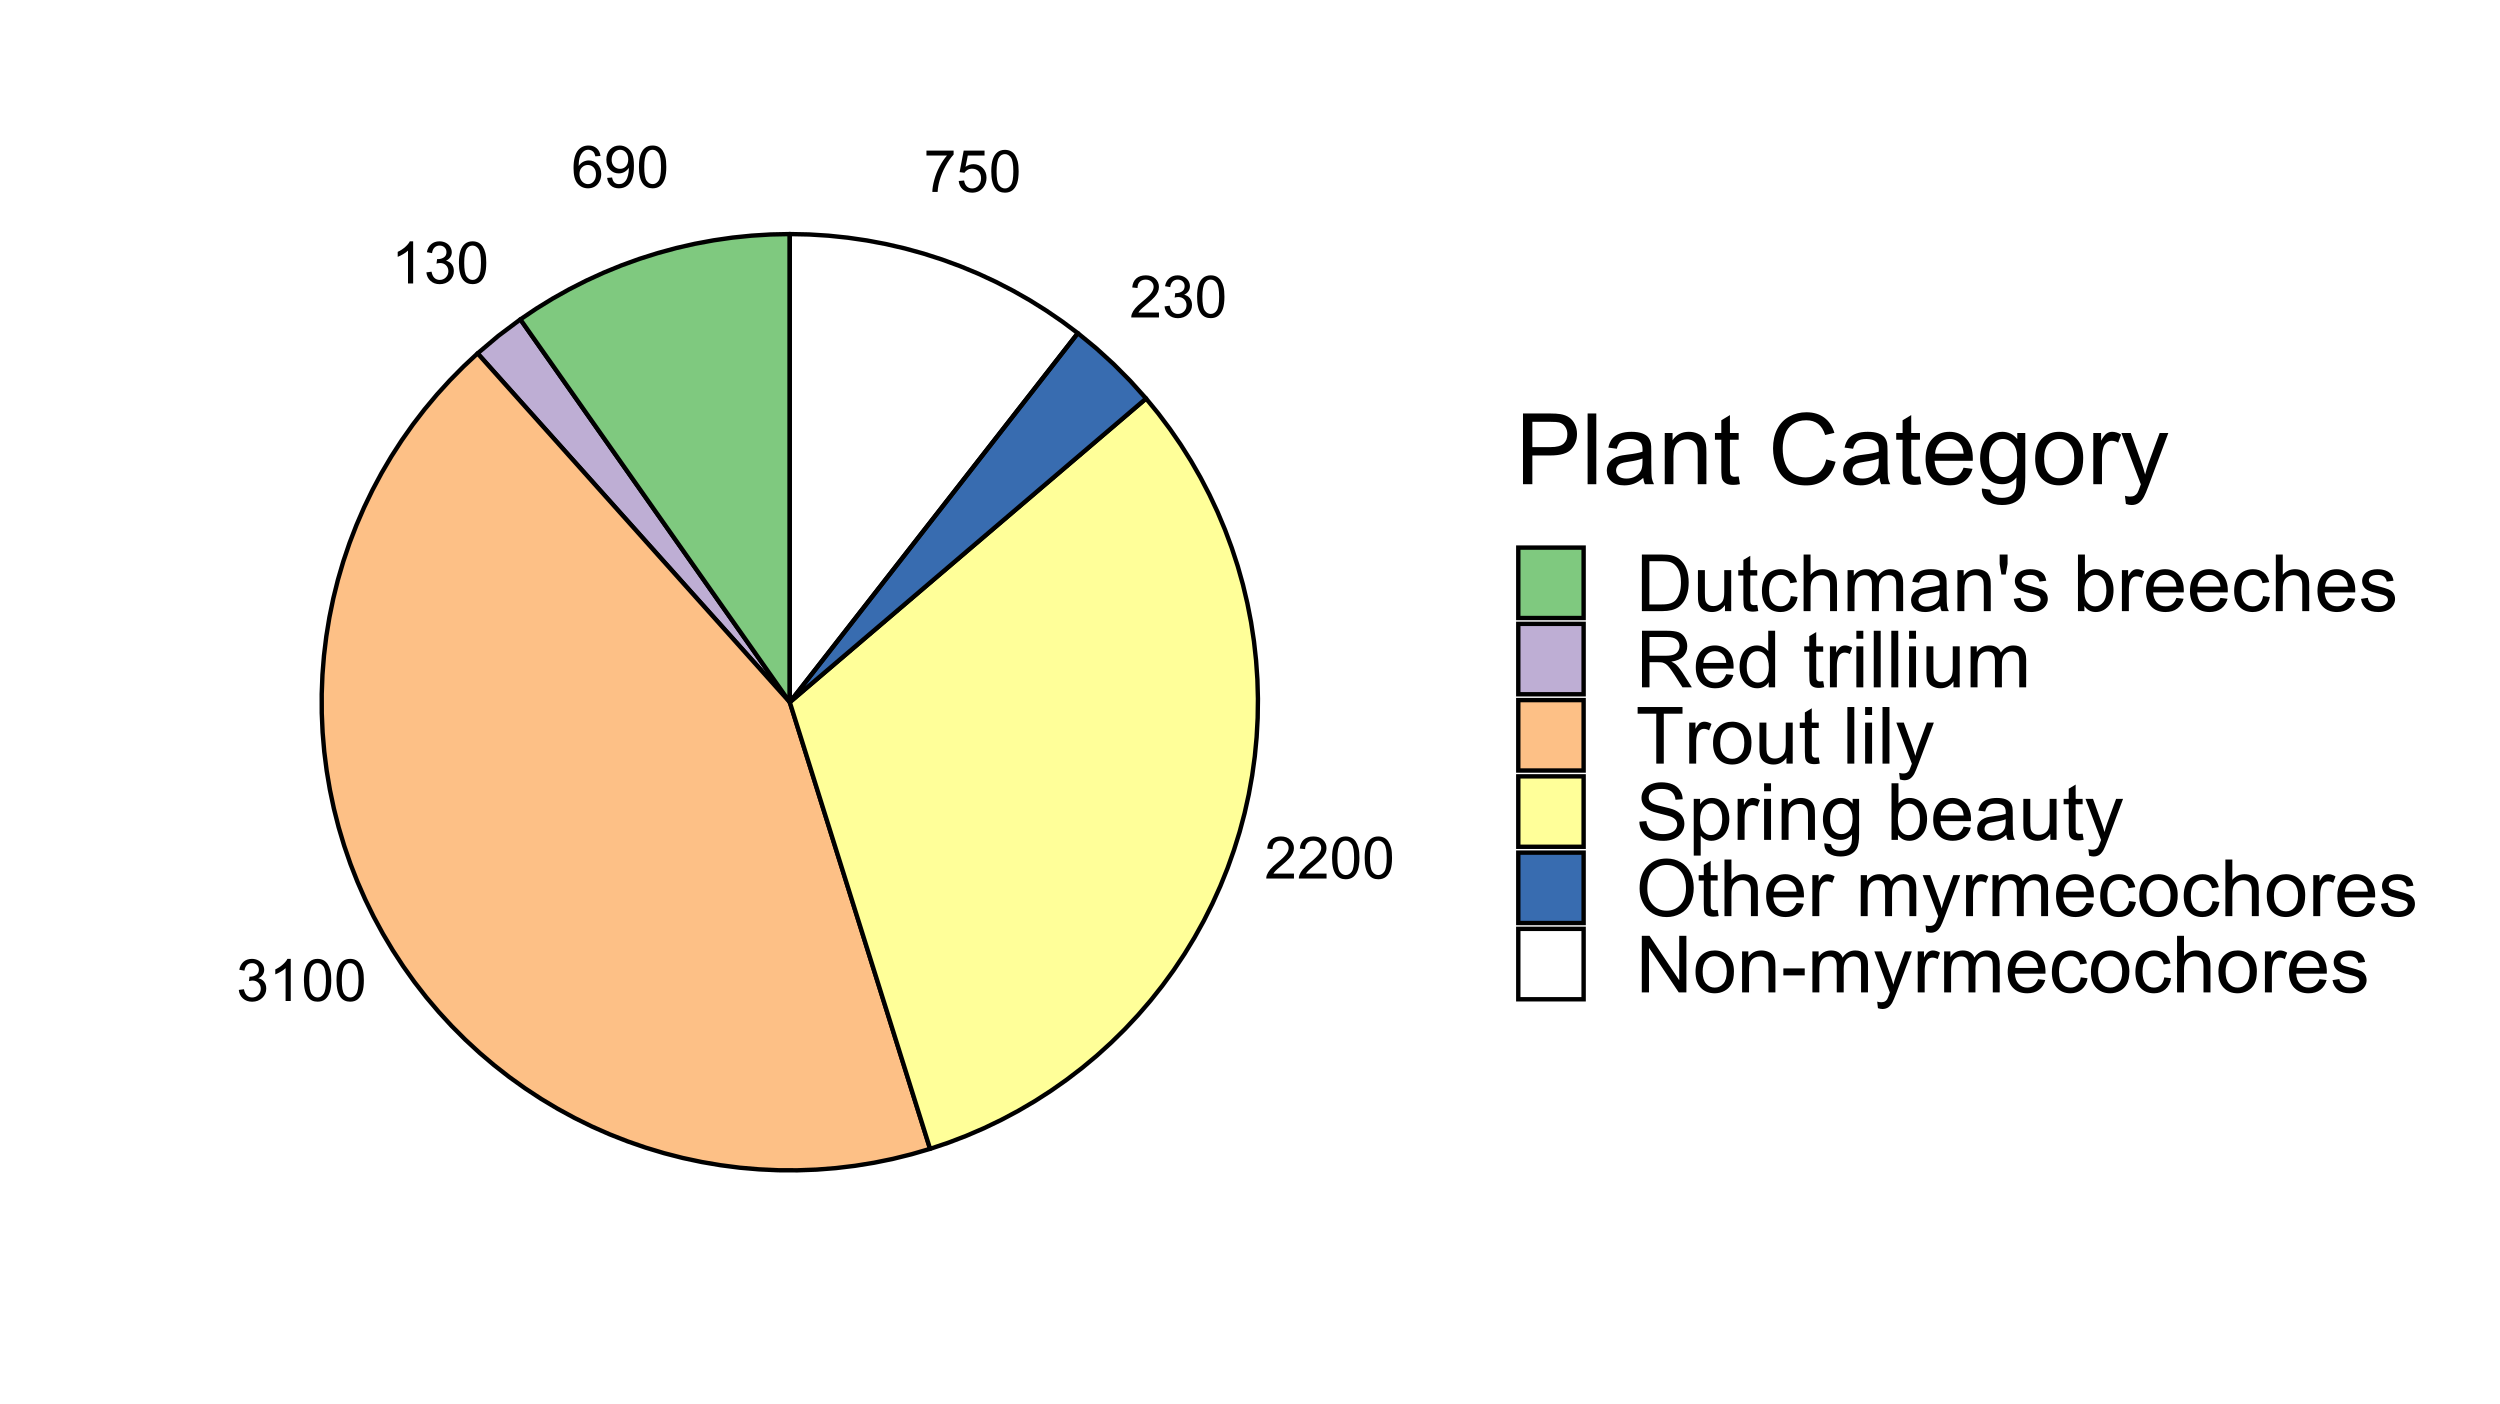 <?xml version="1.0" encoding="UTF-8"?>
<svg xmlns="http://www.w3.org/2000/svg" xmlns:xlink="http://www.w3.org/1999/xlink" width="607pt" height="341pt" viewBox="0 0 607 341" version="1.1">
<defs>
<g>
<symbol overflow="visible" id="glyph0-0">
<path style="stroke:none;" d="M 1.777 0 L 1.777 -8.891 L 8.891 -8.891 L 8.891 0 Z M 2 -0.223 L 8.668 -0.223 L 8.668 -8.668 L 2 -8.668 Z M 2 -0.223 "/>
</symbol>
<symbol overflow="visible" id="glyph0-1">
<path style="stroke:none;" d="M 5.301 0 L 4.051 0 L 4.051 -7.969 C 3.746 -7.68 3.352 -7.391 2.863 -7.105 C 2.375 -6.816 1.938 -6.602 1.551 -6.461 L 1.551 -7.668 C 2.246 -7.992 2.855 -8.391 3.383 -8.863 C 3.902 -9.328 4.273 -9.781 4.496 -10.227 L 5.301 -10.227 Z M 5.301 0 "/>
</symbol>
<symbol overflow="visible" id="glyph0-2">
<path style="stroke:none;" d="M 0.598 -2.688 L 1.848 -2.855 C 1.988 -2.145 2.234 -1.637 2.578 -1.324 C 2.922 -1.012 3.34 -0.855 3.84 -0.855 C 4.426 -0.855 4.922 -1.059 5.328 -1.465 C 5.73 -1.871 5.934 -2.375 5.938 -2.98 C 5.934 -3.551 5.746 -4.023 5.375 -4.398 C 4.996 -4.77 4.52 -4.957 3.945 -4.961 C 3.703 -4.957 3.41 -4.91 3.062 -4.82 L 3.203 -5.918 C 3.285 -5.91 3.352 -5.906 3.402 -5.906 C 3.934 -5.906 4.414 -6.043 4.84 -6.32 C 5.266 -6.598 5.477 -7.027 5.48 -7.605 C 5.477 -8.062 5.324 -8.441 5.016 -8.742 C 4.703 -9.043 4.301 -9.191 3.812 -9.195 C 3.324 -9.191 2.918 -9.039 2.598 -8.738 C 2.27 -8.43 2.062 -7.973 1.973 -7.363 L 0.723 -7.586 C 0.871 -8.422 1.219 -9.07 1.766 -9.535 C 2.305 -9.992 2.98 -10.223 3.785 -10.227 C 4.34 -10.223 4.852 -10.105 5.32 -9.867 C 5.789 -9.625 6.145 -9.297 6.395 -8.891 C 6.637 -8.477 6.762 -8.039 6.766 -7.578 C 6.762 -7.133 6.645 -6.734 6.41 -6.375 C 6.176 -6.016 5.824 -5.727 5.363 -5.516 C 5.961 -5.375 6.43 -5.09 6.766 -4.652 C 7.098 -4.215 7.266 -3.664 7.266 -3.008 C 7.266 -2.117 6.941 -1.363 6.293 -0.746 C 5.645 -0.129 4.824 0.176 3.836 0.18 C 2.938 0.176 2.195 -0.086 1.605 -0.617 C 1.016 -1.148 0.68 -1.84 0.598 -2.688 Z M 0.598 -2.688 "/>
</symbol>
<symbol overflow="visible" id="glyph0-3">
<path style="stroke:none;" d="M 0.59 -5.023 C 0.586 -6.223 0.711 -7.191 0.961 -7.93 C 1.207 -8.66 1.574 -9.227 2.066 -9.629 C 2.555 -10.023 3.168 -10.223 3.91 -10.227 C 4.453 -10.223 4.934 -10.113 5.348 -9.895 C 5.758 -9.672 6.098 -9.355 6.371 -8.941 C 6.637 -8.527 6.848 -8.02 7 -7.426 C 7.152 -6.828 7.23 -6.027 7.23 -5.023 C 7.23 -3.824 7.105 -2.859 6.863 -2.129 C 6.613 -1.391 6.246 -0.824 5.762 -0.426 C 5.27 -0.027 4.652 0.168 3.91 0.172 C 2.926 0.168 2.156 -0.18 1.598 -0.883 C 0.922 -1.727 0.586 -3.105 0.59 -5.023 Z M 1.875 -5.023 C 1.875 -3.348 2.07 -2.234 2.461 -1.684 C 2.852 -1.129 3.332 -0.855 3.91 -0.855 C 4.48 -0.855 4.965 -1.133 5.359 -1.688 C 5.746 -2.242 5.941 -3.352 5.945 -5.023 C 5.941 -6.695 5.746 -7.809 5.359 -8.363 C 4.965 -8.91 4.477 -9.188 3.898 -9.191 C 3.32 -9.188 2.863 -8.945 2.523 -8.461 C 2.09 -7.84 1.875 -6.691 1.875 -5.023 Z M 1.875 -5.023 "/>
</symbol>
<symbol overflow="visible" id="glyph0-4">
<path style="stroke:none;" d="M 7.078 -7.691 L 5.836 -7.594 C 5.723 -8.082 5.562 -8.438 5.363 -8.664 C 5.02 -9.016 4.605 -9.191 4.113 -9.195 C 3.715 -9.191 3.363 -9.082 3.062 -8.863 C 2.668 -8.574 2.359 -8.156 2.133 -7.605 C 1.906 -7.055 1.785 -6.27 1.777 -5.25 C 2.074 -5.707 2.445 -6.047 2.883 -6.27 C 3.316 -6.492 3.77 -6.602 4.25 -6.605 C 5.078 -6.602 5.789 -6.297 6.379 -5.684 C 6.961 -5.07 7.254 -4.277 7.258 -3.305 C 7.254 -2.664 7.117 -2.07 6.844 -1.523 C 6.57 -0.977 6.191 -0.555 5.711 -0.266 C 5.227 0.027 4.68 0.168 4.07 0.172 C 3.027 0.168 2.176 -0.211 1.52 -0.977 C 0.859 -1.738 0.531 -3 0.535 -4.766 C 0.531 -6.73 0.895 -8.164 1.625 -9.059 C 2.258 -9.836 3.113 -10.223 4.188 -10.227 C 4.988 -10.223 5.645 -10 6.156 -9.551 C 6.668 -9.102 6.977 -8.48 7.078 -7.691 Z M 1.973 -3.301 C 1.969 -2.863 2.059 -2.453 2.246 -2.062 C 2.426 -1.668 2.684 -1.367 3.016 -1.164 C 3.34 -0.957 3.684 -0.855 4.051 -0.855 C 4.574 -0.855 5.027 -1.066 5.41 -1.492 C 5.785 -1.918 5.977 -2.496 5.98 -3.23 C 5.977 -3.93 5.789 -4.484 5.418 -4.891 C 5.039 -5.293 4.566 -5.496 4 -5.5 C 3.434 -5.496 2.953 -5.293 2.562 -4.891 C 2.164 -4.484 1.969 -3.953 1.973 -3.301 Z M 1.973 -3.301 "/>
</symbol>
<symbol overflow="visible" id="glyph0-5">
<path style="stroke:none;" d="M 0.777 -2.355 L 1.98 -2.465 C 2.082 -1.898 2.273 -1.488 2.562 -1.234 C 2.844 -0.98 3.215 -0.855 3.668 -0.855 C 4.051 -0.855 4.387 -0.941 4.68 -1.117 C 4.965 -1.293 5.203 -1.527 5.391 -1.824 C 5.574 -2.113 5.727 -2.512 5.855 -3.016 C 5.977 -3.512 6.039 -4.02 6.043 -4.543 C 6.039 -4.594 6.039 -4.68 6.035 -4.793 C 5.785 -4.395 5.441 -4.07 5.012 -3.824 C 4.574 -3.574 4.105 -3.449 3.605 -3.453 C 2.758 -3.449 2.047 -3.754 1.465 -4.367 C 0.879 -4.977 0.586 -5.785 0.59 -6.785 C 0.586 -7.816 0.891 -8.648 1.504 -9.281 C 2.109 -9.91 2.871 -10.223 3.793 -10.227 C 4.449 -10.223 5.055 -10.047 5.609 -9.691 C 6.156 -9.332 6.574 -8.82 6.859 -8.164 C 7.141 -7.5 7.281 -6.547 7.285 -5.301 C 7.281 -3.996 7.141 -2.961 6.859 -2.191 C 6.574 -1.418 6.156 -0.828 5.602 -0.43 C 5.043 -0.027 4.387 0.168 3.641 0.172 C 2.84 0.168 2.191 -0.047 1.688 -0.488 C 1.18 -0.926 0.875 -1.551 0.777 -2.355 Z M 5.898 -6.848 C 5.895 -7.562 5.703 -8.133 5.324 -8.559 C 4.938 -8.977 4.477 -9.188 3.945 -9.191 C 3.387 -9.188 2.902 -8.961 2.492 -8.508 C 2.078 -8.055 1.875 -7.465 1.875 -6.746 C 1.875 -6.094 2.07 -5.566 2.461 -5.164 C 2.852 -4.758 3.332 -4.559 3.91 -4.559 C 4.484 -4.559 4.961 -4.758 5.336 -5.164 C 5.707 -5.566 5.895 -6.129 5.898 -6.848 Z M 5.898 -6.848 "/>
</symbol>
<symbol overflow="visible" id="glyph0-6">
<path style="stroke:none;" d="M 7.16 -1.203 L 7.16 0 L 0.43 0 C 0.418 -0.301 0.469 -0.59 0.578 -0.867 C 0.746 -1.324 1.02 -1.773 1.398 -2.223 C 1.773 -2.664 2.32 -3.18 3.035 -3.766 C 4.141 -4.668 4.887 -5.387 5.277 -5.922 C 5.664 -6.449 5.859 -6.949 5.863 -7.426 C 5.859 -7.918 5.684 -8.336 5.332 -8.68 C 4.977 -9.016 4.512 -9.188 3.945 -9.191 C 3.34 -9.188 2.859 -9.008 2.5 -8.648 C 2.137 -8.285 1.953 -7.785 1.953 -7.148 L 0.668 -7.281 C 0.754 -8.238 1.082 -8.969 1.66 -9.473 C 2.23 -9.973 3.004 -10.223 3.973 -10.227 C 4.949 -10.223 5.723 -9.953 6.293 -9.414 C 6.863 -8.871 7.148 -8.199 7.148 -7.398 C 7.148 -6.988 7.062 -6.586 6.898 -6.195 C 6.727 -5.797 6.449 -5.383 6.066 -4.953 C 5.676 -4.516 5.035 -3.918 4.141 -3.16 C 3.387 -2.527 2.906 -2.102 2.695 -1.879 C 2.48 -1.652 2.305 -1.426 2.168 -1.203 Z M 7.16 -1.203 "/>
</symbol>
<symbol overflow="visible" id="glyph0-7">
<path style="stroke:none;" d="M 0.672 -8.852 L 0.672 -10.051 L 7.266 -10.051 L 7.266 -9.078 C 6.617 -8.383 5.973 -7.469 5.336 -6.328 C 4.699 -5.184 4.207 -4.008 3.863 -2.801 C 3.609 -1.945 3.449 -1.012 3.383 0 L 2.098 0 C 2.109 -0.801 2.266 -1.766 2.57 -2.902 C 2.871 -4.035 3.305 -5.129 3.867 -6.184 C 4.43 -7.234 5.027 -8.125 5.66 -8.852 Z M 0.672 -8.852 "/>
</symbol>
<symbol overflow="visible" id="glyph0-8">
<path style="stroke:none;" d="M 0.59 -2.668 L 1.902 -2.777 C 2 -2.137 2.227 -1.656 2.582 -1.336 C 2.934 -1.016 3.359 -0.855 3.863 -0.855 C 4.461 -0.855 4.973 -1.082 5.391 -1.535 C 5.805 -1.988 6.012 -2.59 6.016 -3.34 C 6.012 -4.051 5.812 -4.613 5.414 -5.027 C 5.012 -5.441 4.484 -5.648 3.84 -5.648 C 3.434 -5.648 3.07 -5.555 2.75 -5.371 C 2.422 -5.188 2.168 -4.949 1.988 -4.66 L 0.812 -4.812 L 1.801 -10.043 L 6.863 -10.043 L 6.863 -8.852 L 2.801 -8.852 L 2.25 -6.113 C 2.859 -6.535 3.5 -6.75 4.176 -6.754 C 5.062 -6.75 5.812 -6.441 6.426 -5.828 C 7.035 -5.207 7.34 -4.414 7.344 -3.453 C 7.34 -2.527 7.07 -1.73 6.535 -1.062 C 5.879 -0.238 4.988 0.168 3.863 0.172 C 2.934 0.168 2.18 -0.086 1.594 -0.605 C 1.008 -1.121 0.672 -1.809 0.59 -2.668 Z M 0.59 -2.668 "/>
</symbol>
<symbol overflow="visible" id="glyph1-0">
<path style="stroke:none;" d="M 3 0 L 3 -15 L 15 -15 L 15 0 Z M 3.375 -0.375 L 14.625 -0.375 L 14.625 -14.625 L 3.375 -14.625 Z M 3.375 -0.375 "/>
</symbol>
<symbol overflow="visible" id="glyph1-1">
<path style="stroke:none;" d="M 1.852 0 L 1.852 -17.18 L 8.332 -17.18 C 9.473 -17.18 10.344 -17.125 10.945 -17.016 C 11.789 -16.875 12.496 -16.605 13.066 -16.211 C 13.637 -15.816 14.094 -15.266 14.441 -14.555 C 14.789 -13.844 14.965 -13.062 14.965 -12.211 C 14.965 -10.75 14.5 -9.512 13.57 -8.5 C 12.641 -7.488 10.961 -6.984 8.531 -6.984 L 4.125 -6.984 L 4.125 0 Z M 4.125 -9.012 L 8.566 -9.012 C 10.035 -9.012 11.078 -9.285 11.695 -9.832 C 12.312 -10.379 12.621 -11.148 12.621 -12.141 C 12.621 -12.859 12.438 -13.473 12.074 -13.984 C 11.711 -14.496 11.234 -14.836 10.641 -15 C 10.258 -15.102 9.551 -15.152 8.52 -15.152 L 4.125 -15.152 Z M 4.125 -9.012 "/>
</symbol>
<symbol overflow="visible" id="glyph1-2">
<path style="stroke:none;" d="M 1.535 0 L 1.535 -17.18 L 3.645 -17.18 L 3.645 0 Z M 1.535 0 "/>
</symbol>
<symbol overflow="visible" id="glyph1-3">
<path style="stroke:none;" d="M 9.703 -1.535 C 8.922 -0.871 8.168 -0.402 7.445 -0.129 C 6.723 0.145 5.949 0.281 5.121 0.281 C 3.754 0.281 2.703 -0.051 1.969 -0.719 C 1.234 -1.387 0.867 -2.242 0.867 -3.281 C 0.867 -3.891 1.004 -4.445 1.281 -4.949 C 1.559 -5.453 1.922 -5.859 2.371 -6.164 C 2.82 -6.469 3.328 -6.699 3.891 -6.855 C 4.305 -6.965 4.93 -7.07 5.766 -7.172 C 7.469 -7.375 8.723 -7.617 9.527 -7.898 C 9.535 -8.188 9.539 -8.371 9.539 -8.449 C 9.539 -9.309 9.34 -9.914 8.941 -10.266 C 8.402 -10.742 7.602 -10.98 6.539 -10.98 C 5.547 -10.98 4.812 -10.805 4.34 -10.457 C 3.867 -10.109 3.52 -9.496 3.293 -8.613 L 1.23 -8.895 C 1.418 -9.777 1.727 -10.488 2.156 -11.031 C 2.586 -11.574 3.207 -11.992 4.02 -12.285 C 4.832 -12.578 5.773 -12.727 6.844 -12.727 C 7.906 -12.727 8.77 -12.602 9.434 -12.352 C 10.098 -12.102 10.586 -11.785 10.898 -11.406 C 11.211 -11.027 11.43 -10.551 11.555 -9.973 C 11.625 -9.613 11.66 -8.965 11.66 -8.027 L 11.66 -5.215 C 11.66 -3.254 11.703 -2.012 11.793 -1.492 C 11.883 -0.973 12.062 -0.477 12.328 0 L 10.125 0 C 9.906 -0.438 9.766 -0.949 9.703 -1.535 Z M 9.527 -6.246 C 8.762 -5.934 7.613 -5.668 6.082 -5.449 C 5.215 -5.324 4.602 -5.184 4.242 -5.027 C 3.883 -4.871 3.605 -4.641 3.41 -4.34 C 3.215 -4.039 3.117 -3.707 3.117 -3.34 C 3.117 -2.777 3.328 -2.309 3.754 -1.934 C 4.18 -1.559 4.805 -1.371 5.625 -1.371 C 6.438 -1.371 7.16 -1.547 7.793 -1.902 C 8.426 -2.258 8.891 -2.746 9.188 -3.363 C 9.414 -3.84 9.527 -4.543 9.527 -5.473 Z M 9.527 -6.246 "/>
</symbol>
<symbol overflow="visible" id="glyph1-4">
<path style="stroke:none;" d="M 1.582 0 L 1.582 -12.445 L 3.48 -12.445 L 3.48 -10.676 C 4.395 -12.043 5.715 -12.727 7.441 -12.727 C 8.191 -12.727 8.879 -12.59 9.508 -12.32 C 10.137 -12.051 10.609 -11.699 10.922 -11.262 C 11.234 -10.824 11.453 -10.305 11.578 -9.703 C 11.656 -9.312 11.695 -8.629 11.695 -7.652 L 11.695 0 L 9.586 0 L 9.586 -7.57 C 9.586 -8.43 9.504 -9.07 9.34 -9.496 C 9.176 -9.922 8.883 -10.262 8.465 -10.516 C 8.047 -10.77 7.559 -10.898 6.996 -10.898 C 6.098 -10.898 5.32 -10.613 4.668 -10.043 C 4.016 -9.473 3.691 -8.391 3.691 -6.797 L 3.691 0 Z M 1.582 0 "/>
</symbol>
<symbol overflow="visible" id="glyph1-5">
<path style="stroke:none;" d="M 6.188 -1.887 L 6.492 -0.023 C 5.898 0.102 5.367 0.164 4.898 0.164 C 4.133 0.164 3.539 0.043 3.117 -0.199 C 2.695 -0.441 2.398 -0.758 2.227 -1.152 C 2.055 -1.547 1.969 -2.379 1.969 -3.645 L 1.969 -10.805 L 0.422 -10.805 L 0.422 -12.445 L 1.969 -12.445 L 1.969 -15.527 L 4.066 -16.793 L 4.066 -12.445 L 6.188 -12.445 L 6.188 -10.805 L 4.066 -10.805 L 4.066 -3.527 C 4.066 -2.926 4.102 -2.539 4.176 -2.367 C 4.25 -2.195 4.371 -2.059 4.539 -1.957 C 4.707 -1.855 4.949 -1.805 5.262 -1.805 C 5.496 -1.805 5.805 -1.832 6.188 -1.887 Z M 6.188 -1.887 "/>
</symbol>
<symbol overflow="visible" id="glyph1-6">
<path style="stroke:none;" d=""/>
</symbol>
<symbol overflow="visible" id="glyph1-7">
<path style="stroke:none;" d="M 14.109 -6.023 L 16.383 -5.449 C 15.906 -3.582 15.047 -2.156 13.809 -1.176 C 12.57 -0.195 11.059 0.293 9.27 0.293 C 7.418 0.293 5.91 -0.082 4.75 -0.836 C 3.59 -1.59 2.707 -2.684 2.102 -4.113 C 1.496 -5.543 1.195 -7.078 1.195 -8.719 C 1.195 -10.508 1.535 -12.066 2.219 -13.398 C 2.902 -14.73 3.875 -15.742 5.137 -16.434 C 6.398 -17.125 7.789 -17.473 9.305 -17.473 C 11.023 -17.473 12.469 -17.035 13.641 -16.16 C 14.812 -15.285 15.629 -14.055 16.09 -12.469 L 13.852 -11.941 C 13.453 -13.191 12.875 -14.102 12.117 -14.672 C 11.359 -15.242 10.406 -15.527 9.258 -15.527 C 7.938 -15.527 6.832 -15.211 5.945 -14.578 C 5.059 -13.945 4.438 -13.094 4.078 -12.027 C 3.719 -10.961 3.539 -9.863 3.539 -8.73 C 3.539 -7.27 3.75 -5.992 4.176 -4.902 C 4.602 -3.812 5.266 -3 6.164 -2.461 C 7.062 -1.922 8.035 -1.652 9.082 -1.652 C 10.355 -1.652 11.434 -2.02 12.316 -2.754 C 13.199 -3.488 13.797 -4.578 14.109 -6.023 Z M 14.109 -6.023 "/>
</symbol>
<symbol overflow="visible" id="glyph1-8">
<path style="stroke:none;" d="M 10.102 -4.008 L 12.281 -3.738 C 11.938 -2.465 11.301 -1.477 10.371 -0.773 C 9.441 -0.07 8.254 0.281 6.809 0.281 C 4.988 0.281 3.543 -0.277 2.477 -1.398 C 1.41 -2.52 0.879 -4.094 0.879 -6.117 C 0.879 -8.211 1.418 -9.836 2.496 -10.992 C 3.574 -12.148 4.973 -12.727 6.691 -12.727 C 8.355 -12.727 9.715 -12.16 10.77 -11.027 C 11.824 -9.895 12.352 -8.301 12.352 -6.246 C 12.352 -6.121 12.348 -5.934 12.34 -5.684 L 3.059 -5.684 C 3.137 -4.316 3.523 -3.27 4.219 -2.543 C 4.914 -1.816 5.781 -1.453 6.82 -1.453 C 7.594 -1.453 8.254 -1.656 8.801 -2.062 C 9.348 -2.469 9.781 -3.117 10.102 -4.008 Z M 3.176 -7.418 L 10.125 -7.418 C 10.031 -8.465 9.766 -9.25 9.328 -9.773 C 8.656 -10.586 7.785 -10.992 6.715 -10.992 C 5.746 -10.992 4.93 -10.668 4.27 -10.02 C 3.609 -9.371 3.246 -8.504 3.176 -7.418 Z M 3.176 -7.418 "/>
</symbol>
<symbol overflow="visible" id="glyph1-9">
<path style="stroke:none;" d="M 1.195 1.031 L 3.246 1.336 C 3.332 1.969 3.57 2.43 3.961 2.719 C 4.484 3.109 5.199 3.305 6.105 3.305 C 7.082 3.305 7.836 3.109 8.367 2.719 C 8.898 2.328 9.258 1.781 9.445 1.078 C 9.555 0.648 9.605 -0.254 9.598 -1.629 C 8.676 -0.543 7.527 0 6.152 0 C 4.441 0 3.117 -0.617 2.18 -1.852 C 1.242 -3.086 0.773 -4.566 0.773 -6.293 C 0.773 -7.48 0.988 -8.574 1.418 -9.578 C 1.848 -10.582 2.469 -11.359 3.285 -11.906 C 4.102 -12.453 5.062 -12.727 6.164 -12.727 C 7.633 -12.727 8.844 -12.133 9.797 -10.945 L 9.797 -12.445 L 11.742 -12.445 L 11.742 -1.688 C 11.742 0.25 11.543 1.621 11.148 2.43 C 10.754 3.238 10.129 3.879 9.273 4.348 C 8.418 4.816 7.367 5.051 6.117 5.051 C 4.633 5.051 3.434 4.715 2.52 4.047 C 1.605 3.379 1.164 2.375 1.195 1.031 Z M 2.941 -6.445 C 2.941 -4.812 3.266 -3.621 3.914 -2.871 C 4.562 -2.121 5.375 -1.746 6.352 -1.746 C 7.32 -1.746 8.133 -2.117 8.789 -2.863 C 9.445 -3.609 9.773 -4.781 9.773 -6.375 C 9.773 -7.898 9.434 -9.047 8.758 -9.82 C 8.082 -10.594 7.27 -10.98 6.316 -10.98 C 5.379 -10.98 4.582 -10.598 3.926 -9.836 C 3.27 -9.074 2.941 -7.945 2.941 -6.445 Z M 2.941 -6.445 "/>
</symbol>
<symbol overflow="visible" id="glyph1-10">
<path style="stroke:none;" d="M 0.797 -6.223 C 0.797 -8.527 1.438 -10.234 2.719 -11.344 C 3.789 -12.266 5.094 -12.727 6.633 -12.727 C 8.344 -12.727 9.742 -12.164 10.828 -11.043 C 11.914 -9.922 12.457 -8.375 12.457 -6.398 C 12.457 -4.797 12.215 -3.535 11.734 -2.617 C 11.254 -1.699 10.555 -0.988 9.637 -0.48 C 8.719 0.027 7.719 0.281 6.633 0.281 C 4.891 0.281 3.48 -0.277 2.406 -1.395 C 1.332 -2.512 0.797 -4.121 0.797 -6.223 Z M 2.965 -6.223 C 2.965 -4.629 3.312 -3.434 4.008 -2.641 C 4.703 -1.848 5.578 -1.453 6.633 -1.453 C 7.68 -1.453 8.551 -1.852 9.246 -2.648 C 9.941 -3.445 10.289 -4.66 10.289 -6.293 C 10.289 -7.832 9.938 -8.996 9.238 -9.789 C 8.539 -10.582 7.672 -10.98 6.633 -10.98 C 5.578 -10.98 4.703 -10.586 4.008 -9.797 C 3.312 -9.008 2.965 -7.816 2.965 -6.223 Z M 2.965 -6.223 "/>
</symbol>
<symbol overflow="visible" id="glyph1-11">
<path style="stroke:none;" d="M 1.559 0 L 1.559 -12.445 L 3.457 -12.445 L 3.457 -10.559 C 3.941 -11.441 4.387 -12.023 4.797 -12.305 C 5.207 -12.586 5.66 -12.727 6.152 -12.727 C 6.863 -12.727 7.586 -12.5 8.32 -12.047 L 7.594 -10.09 C 7.078 -10.395 6.562 -10.547 6.047 -10.547 C 5.586 -10.547 5.172 -10.406 4.805 -10.129 C 4.438 -9.852 4.176 -9.469 4.02 -8.977 C 3.785 -8.227 3.668 -7.406 3.668 -6.516 L 3.668 0 Z M 1.559 0 "/>
</symbol>
<symbol overflow="visible" id="glyph1-12">
<path style="stroke:none;" d="M 1.488 4.793 L 1.254 2.812 C 1.715 2.938 2.117 3 2.461 3 C 2.93 3 3.305 2.922 3.586 2.766 C 3.867 2.609 4.098 2.391 4.277 2.109 C 4.41 1.898 4.625 1.375 4.922 0.539 C 4.961 0.422 5.023 0.25 5.109 0.023 L 0.387 -12.445 L 2.66 -12.445 L 5.25 -5.238 C 5.586 -4.324 5.887 -3.363 6.152 -2.355 C 6.395 -3.324 6.684 -4.27 7.02 -5.191 L 9.68 -12.445 L 11.789 -12.445 L 7.055 0.211 C 6.547 1.578 6.152 2.52 5.871 3.035 C 5.496 3.73 5.066 4.238 4.582 4.562 C 4.098 4.887 3.52 5.051 2.848 5.051 C 2.441 5.051 1.988 4.965 1.488 4.793 Z M 1.488 4.793 "/>
</symbol>
<symbol overflow="visible" id="glyph2-0">
<path style="stroke:none;" d="M 2.398 0 L 2.398 -12 L 12 -12 L 12 0 Z M 2.699 -0.301 L 11.699 -0.301 L 11.699 -11.699 L 2.699 -11.699 Z M 2.699 -0.301 "/>
</symbol>
<symbol overflow="visible" id="glyph2-1">
<path style="stroke:none;" d="M 1.48 0 L 1.48 -13.742 L 6.215 -13.742 C 7.281 -13.738 8.098 -13.676 8.664 -13.547 C 9.449 -13.363 10.121 -13.035 10.68 -12.562 C 11.402 -11.949 11.945 -11.164 12.305 -10.215 C 12.664 -9.258 12.844 -8.168 12.844 -6.945 C 12.844 -5.898 12.719 -4.977 12.477 -4.172 C 12.23 -3.363 11.918 -2.695 11.539 -2.168 C 11.156 -1.641 10.742 -1.223 10.289 -0.922 C 9.836 -0.617 9.289 -0.391 8.648 -0.234 C 8.008 -0.078 7.27 0 6.441 0 Z M 3.301 -1.621 L 6.234 -1.621 C 7.141 -1.617 7.852 -1.703 8.367 -1.875 C 8.883 -2.043 9.293 -2.277 9.602 -2.586 C 10.027 -3.016 10.363 -3.598 10.605 -4.324 C 10.848 -5.051 10.969 -5.934 10.969 -6.977 C 10.969 -8.41 10.73 -9.516 10.262 -10.289 C 9.785 -11.059 9.211 -11.574 8.539 -11.84 C 8.047 -12.023 7.266 -12.117 6.188 -12.121 L 3.301 -12.121 Z M 3.301 -1.621 "/>
</symbol>
<symbol overflow="visible" id="glyph2-2">
<path style="stroke:none;" d="M 7.789 0 L 7.789 -1.461 C 7.012 -0.336 5.961 0.223 4.633 0.227 C 4.043 0.223 3.492 0.113 2.984 -0.109 C 2.473 -0.332 2.098 -0.617 1.852 -0.961 C 1.602 -1.301 1.426 -1.715 1.332 -2.211 C 1.258 -2.539 1.223 -3.066 1.227 -3.789 L 1.227 -9.957 L 2.914 -9.957 L 2.914 -4.434 C 2.91 -3.551 2.945 -2.957 3.02 -2.652 C 3.121 -2.207 3.348 -1.859 3.695 -1.605 C 4.035 -1.352 4.461 -1.223 4.969 -1.227 C 5.473 -1.223 5.945 -1.355 6.391 -1.617 C 6.832 -1.875 7.148 -2.227 7.336 -2.676 C 7.52 -3.121 7.609 -3.77 7.613 -4.621 L 7.613 -9.957 L 9.301 -9.957 L 9.301 0 Z M 7.789 0 "/>
</symbol>
<symbol overflow="visible" id="glyph2-3">
<path style="stroke:none;" d="M 4.949 -1.508 L 5.195 -0.02 C 4.715 0.082 4.289 0.129 3.918 0.133 C 3.305 0.129 2.828 0.035 2.492 -0.156 C 2.152 -0.348 1.918 -0.602 1.781 -0.922 C 1.641 -1.234 1.57 -1.898 1.574 -2.914 L 1.574 -8.645 L 0.336 -8.645 L 0.336 -9.957 L 1.574 -9.957 L 1.574 -12.422 L 3.254 -13.434 L 3.254 -9.957 L 4.949 -9.957 L 4.949 -8.645 L 3.254 -8.645 L 3.254 -2.82 C 3.25 -2.336 3.281 -2.027 3.34 -1.895 C 3.398 -1.754 3.496 -1.645 3.633 -1.566 C 3.766 -1.48 3.957 -1.441 4.211 -1.445 C 4.395 -1.441 4.641 -1.461 4.949 -1.508 Z M 4.949 -1.508 "/>
</symbol>
<symbol overflow="visible" id="glyph2-4">
<path style="stroke:none;" d="M 7.762 -3.648 L 9.422 -3.43 C 9.238 -2.281 8.773 -1.387 8.027 -0.742 C 7.281 -0.098 6.363 0.223 5.277 0.227 C 3.914 0.223 2.82 -0.219 1.992 -1.109 C 1.164 -1.996 0.75 -3.273 0.75 -4.941 C 0.75 -6.012 0.926 -6.953 1.285 -7.762 C 1.637 -8.566 2.18 -9.172 2.91 -9.574 C 3.637 -9.977 4.43 -10.176 5.289 -10.18 C 6.367 -10.176 7.25 -9.902 7.941 -9.359 C 8.625 -8.809 9.066 -8.035 9.262 -7.031 L 7.621 -6.777 C 7.461 -7.445 7.184 -7.949 6.789 -8.285 C 6.391 -8.621 5.91 -8.789 5.352 -8.793 C 4.5 -8.789 3.812 -8.484 3.281 -7.879 C 2.75 -7.266 2.484 -6.301 2.484 -4.988 C 2.484 -3.645 2.738 -2.672 3.254 -2.07 C 3.762 -1.461 4.43 -1.16 5.258 -1.164 C 5.918 -1.16 6.473 -1.363 6.918 -1.773 C 7.359 -2.176 7.641 -2.801 7.762 -3.648 Z M 7.762 -3.648 "/>
</symbol>
<symbol overflow="visible" id="glyph2-5">
<path style="stroke:none;" d="M 1.266 0 L 1.266 -13.742 L 2.953 -13.742 L 2.953 -8.812 C 3.738 -9.723 4.73 -10.176 5.934 -10.18 C 6.668 -10.176 7.309 -10.031 7.855 -9.742 C 8.398 -9.449 8.789 -9.047 9.023 -8.539 C 9.258 -8.023 9.375 -7.281 9.375 -6.309 L 9.375 0 L 7.688 0 L 7.688 -6.309 C 7.688 -7.148 7.504 -7.762 7.137 -8.148 C 6.77 -8.531 6.25 -8.723 5.586 -8.727 C 5.082 -8.723 4.613 -8.594 4.176 -8.336 C 3.734 -8.074 3.422 -7.723 3.234 -7.281 C 3.047 -6.836 2.953 -6.223 2.953 -5.445 L 2.953 0 Z M 1.266 0 "/>
</symbol>
<symbol overflow="visible" id="glyph2-6">
<path style="stroke:none;" d="M 1.266 0 L 1.266 -9.957 L 2.773 -9.957 L 2.773 -8.559 C 3.082 -9.043 3.5 -9.434 4.02 -9.734 C 4.539 -10.027 5.129 -10.176 5.793 -10.18 C 6.527 -10.176 7.133 -10.023 7.605 -9.719 C 8.078 -9.41 8.41 -8.984 8.605 -8.438 C 9.391 -9.598 10.414 -10.176 11.68 -10.18 C 12.664 -10.176 13.426 -9.902 13.961 -9.359 C 14.488 -8.809 14.754 -7.969 14.758 -6.836 L 14.758 0 L 13.078 0 L 13.078 -6.273 C 13.078 -6.945 13.023 -7.43 12.914 -7.73 C 12.805 -8.023 12.605 -8.262 12.316 -8.445 C 12.027 -8.625 11.688 -8.719 11.305 -8.719 C 10.602 -8.719 10.023 -8.484 9.562 -8.02 C 9.098 -7.551 8.863 -6.805 8.867 -5.785 L 8.867 0 L 7.18 0 L 7.18 -6.469 C 7.176 -7.219 7.039 -7.781 6.766 -8.156 C 6.488 -8.531 6.039 -8.719 5.418 -8.719 C 4.941 -8.719 4.504 -8.594 4.102 -8.344 C 3.695 -8.094 3.402 -7.727 3.223 -7.246 C 3.043 -6.762 2.953 -6.066 2.953 -5.164 L 2.953 0 Z M 1.266 0 "/>
</symbol>
<symbol overflow="visible" id="glyph2-7">
<path style="stroke:none;" d="M 7.762 -1.227 C 7.133 -0.691 6.531 -0.316 5.957 -0.102 C 5.375 0.117 4.754 0.223 4.098 0.227 C 3 0.223 2.16 -0.043 1.574 -0.574 C 0.984 -1.109 0.691 -1.793 0.695 -2.625 C 0.691 -3.109 0.801 -3.555 1.027 -3.961 C 1.246 -4.363 1.539 -4.684 1.898 -4.93 C 2.258 -5.172 2.66 -5.359 3.113 -5.484 C 3.441 -5.57 3.941 -5.652 4.613 -5.738 C 5.973 -5.895 6.977 -6.09 7.621 -6.32 C 7.625 -6.547 7.629 -6.691 7.633 -6.758 C 7.629 -7.441 7.469 -7.926 7.152 -8.211 C 6.719 -8.59 6.078 -8.781 5.23 -8.785 C 4.434 -8.781 3.848 -8.645 3.473 -8.367 C 3.094 -8.086 2.812 -7.594 2.633 -6.891 L 0.984 -7.117 C 1.133 -7.82 1.379 -8.391 1.727 -8.824 C 2.066 -9.258 2.562 -9.59 3.215 -9.828 C 3.863 -10.059 4.617 -10.176 5.477 -10.18 C 6.324 -10.176 7.016 -10.078 7.547 -9.879 C 8.078 -9.68 8.469 -9.426 8.719 -9.125 C 8.969 -8.82 9.141 -8.438 9.242 -7.977 C 9.297 -7.688 9.328 -7.172 9.328 -6.422 L 9.328 -4.172 C 9.328 -2.602 9.363 -1.609 9.434 -1.195 C 9.504 -0.777 9.645 -0.379 9.863 0 L 8.102 0 C 7.922 -0.348 7.809 -0.754 7.762 -1.227 Z M 7.621 -4.996 C 7.008 -4.742 6.09 -4.531 4.867 -4.359 C 4.168 -4.258 3.676 -4.145 3.391 -4.023 C 3.102 -3.895 2.879 -3.711 2.727 -3.473 C 2.566 -3.23 2.488 -2.965 2.492 -2.672 C 2.488 -2.219 2.66 -1.844 3.004 -1.547 C 3.344 -1.246 3.844 -1.094 4.5 -1.098 C 5.148 -1.094 5.727 -1.238 6.234 -1.523 C 6.738 -1.805 7.109 -2.191 7.352 -2.691 C 7.527 -3.066 7.617 -3.629 7.621 -4.379 Z M 7.621 -4.996 "/>
</symbol>
<symbol overflow="visible" id="glyph2-8">
<path style="stroke:none;" d="M 1.266 0 L 1.266 -9.957 L 2.785 -9.957 L 2.785 -8.539 C 3.512 -9.629 4.57 -10.176 5.953 -10.18 C 6.551 -10.176 7.102 -10.07 7.605 -9.855 C 8.109 -9.641 8.484 -9.355 8.738 -9.008 C 8.984 -8.656 9.16 -8.242 9.262 -7.762 C 9.32 -7.445 9.352 -6.898 9.355 -6.121 L 9.355 0 L 7.668 0 L 7.668 -6.055 C 7.664 -6.738 7.598 -7.254 7.469 -7.598 C 7.336 -7.938 7.105 -8.211 6.773 -8.414 C 6.438 -8.617 6.043 -8.719 5.598 -8.719 C 4.875 -8.719 4.254 -8.488 3.734 -8.035 C 3.211 -7.574 2.953 -6.711 2.953 -5.438 L 2.953 0 Z M 1.266 0 "/>
</symbol>
<symbol overflow="visible" id="glyph2-9">
<path style="stroke:none;" d="M 1.273 -8.879 L 0.844 -11.445 L 0.844 -13.742 L 2.766 -13.742 L 2.766 -11.445 L 2.316 -8.879 Z M 1.273 -8.879 "/>
</symbol>
<symbol overflow="visible" id="glyph2-10">
<path style="stroke:none;" d="M 0.59 -2.973 L 2.258 -3.234 C 2.348 -2.562 2.609 -2.047 3.039 -1.695 C 3.465 -1.336 4.062 -1.16 4.836 -1.164 C 5.609 -1.16 6.188 -1.316 6.562 -1.637 C 6.938 -1.949 7.125 -2.32 7.125 -2.746 C 7.125 -3.125 6.957 -3.426 6.629 -3.648 C 6.395 -3.793 5.82 -3.984 4.902 -4.219 C 3.664 -4.531 2.805 -4.801 2.328 -5.027 C 1.848 -5.254 1.488 -5.57 1.242 -5.977 C 0.992 -6.379 0.867 -6.824 0.871 -7.312 C 0.867 -7.754 0.969 -8.164 1.176 -8.543 C 1.375 -8.922 1.652 -9.234 2.008 -9.488 C 2.266 -9.676 2.621 -9.84 3.078 -9.977 C 3.527 -10.109 4.016 -10.176 4.539 -10.18 C 5.316 -10.176 6 -10.066 6.594 -9.844 C 7.18 -9.617 7.617 -9.312 7.902 -8.93 C 8.18 -8.543 8.375 -8.027 8.484 -7.387 L 6.836 -7.164 C 6.758 -7.672 6.539 -8.07 6.184 -8.359 C 5.82 -8.645 5.312 -8.789 4.66 -8.793 C 3.879 -8.789 3.328 -8.66 3 -8.406 C 2.668 -8.148 2.5 -7.848 2.504 -7.508 C 2.5 -7.285 2.57 -7.09 2.711 -6.918 C 2.844 -6.734 3.059 -6.586 3.355 -6.469 C 3.523 -6.406 4.02 -6.262 4.848 -6.039 C 6.035 -5.715 6.867 -5.453 7.344 -5.254 C 7.812 -5.047 8.184 -4.75 8.457 -4.367 C 8.723 -3.977 8.859 -3.496 8.859 -2.926 C 8.859 -2.359 8.695 -1.832 8.367 -1.336 C 8.039 -0.836 7.562 -0.449 6.945 -0.18 C 6.324 0.09 5.625 0.223 4.848 0.227 C 3.551 0.223 2.566 -0.043 1.887 -0.578 C 1.207 -1.113 0.773 -1.91 0.59 -2.973 Z M 0.59 -2.973 "/>
</symbol>
<symbol overflow="visible" id="glyph2-11">
<path style="stroke:none;" d=""/>
</symbol>
<symbol overflow="visible" id="glyph2-12">
<path style="stroke:none;" d="M 2.82 0 L 1.258 0 L 1.258 -13.742 L 2.945 -13.742 L 2.945 -8.84 C 3.652 -9.73 4.562 -10.176 5.672 -10.18 C 6.281 -10.176 6.859 -10.055 7.41 -9.809 C 7.953 -9.562 8.402 -9.215 8.758 -8.77 C 9.109 -8.32 9.387 -7.781 9.59 -7.152 C 9.789 -6.52 9.891 -5.844 9.891 -5.129 C 9.891 -3.418 9.469 -2.102 8.625 -1.172 C 7.781 -0.242 6.766 0.223 5.586 0.227 C 4.406 0.223 3.484 -0.266 2.82 -1.246 Z M 2.805 -5.055 C 2.801 -3.855 2.961 -2.992 3.289 -2.465 C 3.816 -1.594 4.535 -1.16 5.445 -1.164 C 6.18 -1.16 6.82 -1.48 7.359 -2.125 C 7.895 -2.762 8.16 -3.715 8.164 -4.988 C 8.16 -6.285 7.902 -7.246 7.391 -7.863 C 6.871 -8.48 6.25 -8.789 5.523 -8.793 C 4.781 -8.789 4.145 -8.469 3.609 -7.832 C 3.07 -7.188 2.801 -6.262 2.805 -5.055 Z M 2.805 -5.055 "/>
</symbol>
<symbol overflow="visible" id="glyph2-13">
<path style="stroke:none;" d="M 1.246 0 L 1.246 -9.957 L 2.766 -9.957 L 2.766 -8.445 C 3.152 -9.148 3.508 -9.617 3.84 -9.844 C 4.164 -10.066 4.527 -10.176 4.922 -10.18 C 5.488 -10.176 6.066 -9.996 6.656 -9.637 L 6.074 -8.07 C 5.66 -8.312 5.246 -8.438 4.836 -8.438 C 4.465 -8.438 4.137 -8.324 3.844 -8.105 C 3.547 -7.879 3.336 -7.57 3.215 -7.18 C 3.023 -6.578 2.93 -5.922 2.934 -5.211 L 2.934 0 Z M 1.246 0 "/>
</symbol>
<symbol overflow="visible" id="glyph2-14">
<path style="stroke:none;" d="M 8.082 -3.207 L 9.824 -2.992 C 9.547 -1.969 9.039 -1.176 8.297 -0.617 C 7.551 -0.055 6.598 0.223 5.445 0.227 C 3.984 0.223 2.832 -0.223 1.98 -1.117 C 1.129 -2.012 0.703 -3.27 0.703 -4.895 C 0.703 -6.566 1.133 -7.867 1.996 -8.793 C 2.855 -9.715 3.973 -10.176 5.352 -10.18 C 6.68 -10.176 7.77 -9.723 8.617 -8.82 C 9.457 -7.91 9.879 -6.637 9.883 -4.996 C 9.879 -4.895 9.875 -4.746 9.871 -4.547 L 2.445 -4.547 C 2.504 -3.453 2.816 -2.613 3.375 -2.035 C 3.93 -1.449 4.621 -1.16 5.457 -1.164 C 6.07 -1.16 6.598 -1.32 7.039 -1.648 C 7.473 -1.969 7.82 -2.488 8.082 -3.207 Z M 2.539 -5.934 L 8.102 -5.934 C 8.023 -6.77 7.809 -7.398 7.461 -7.82 C 6.922 -8.465 6.227 -8.789 5.371 -8.793 C 4.594 -8.789 3.941 -8.531 3.418 -8.016 C 2.887 -7.496 2.594 -6.801 2.539 -5.934 Z M 2.539 -5.934 "/>
</symbol>
<symbol overflow="visible" id="glyph2-15">
<path style="stroke:none;" d="M 1.508 0 L 1.508 -13.742 L 7.602 -13.742 C 8.824 -13.738 9.758 -13.617 10.395 -13.371 C 11.031 -13.125 11.539 -12.688 11.922 -12.066 C 12.301 -11.438 12.492 -10.746 12.496 -9.992 C 12.492 -9.016 12.176 -8.195 11.547 -7.527 C 10.914 -6.855 9.941 -6.43 8.625 -6.254 C 9.105 -6.02 9.469 -5.793 9.723 -5.57 C 10.25 -5.078 10.754 -4.469 11.23 -3.742 L 13.621 0 L 11.336 0 L 9.516 -2.859 C 8.984 -3.684 8.547 -4.312 8.203 -4.754 C 7.859 -5.188 7.551 -5.496 7.277 -5.672 C 7.004 -5.844 6.727 -5.965 6.449 -6.039 C 6.242 -6.078 5.906 -6.098 5.438 -6.102 L 3.328 -6.102 L 3.328 0 Z M 3.328 -7.68 L 7.238 -7.68 C 8.066 -7.676 8.719 -7.762 9.188 -7.938 C 9.656 -8.105 10.012 -8.379 10.254 -8.762 C 10.496 -9.137 10.617 -9.547 10.621 -9.992 C 10.617 -10.641 10.383 -11.176 9.914 -11.598 C 9.441 -12.012 8.695 -12.223 7.68 -12.227 L 3.328 -12.227 Z M 3.328 -7.68 "/>
</symbol>
<symbol overflow="visible" id="glyph2-16">
<path style="stroke:none;" d="M 7.727 0 L 7.727 -1.258 C 7.09 -0.27 6.16 0.223 4.941 0.227 C 4.145 0.223 3.414 0.008 2.75 -0.43 C 2.082 -0.863 1.566 -1.477 1.203 -2.262 C 0.836 -3.047 0.656 -3.949 0.656 -4.969 C 0.656 -5.961 0.82 -6.859 1.152 -7.672 C 1.48 -8.477 1.977 -9.098 2.641 -9.531 C 3.301 -9.961 4.043 -10.176 4.867 -10.18 C 5.465 -10.176 6 -10.051 6.469 -9.801 C 6.938 -9.547 7.316 -9.219 7.613 -8.812 L 7.613 -13.742 L 9.289 -13.742 L 9.289 0 Z M 2.391 -4.969 C 2.391 -3.691 2.656 -2.738 3.195 -2.109 C 3.73 -1.477 4.367 -1.16 5.102 -1.164 C 5.836 -1.16 6.461 -1.461 6.98 -2.066 C 7.492 -2.668 7.75 -3.59 7.754 -4.828 C 7.75 -6.188 7.488 -7.188 6.965 -7.828 C 6.438 -8.465 5.789 -8.781 5.023 -8.785 C 4.27 -8.781 3.645 -8.477 3.145 -7.863 C 2.641 -7.25 2.391 -6.285 2.391 -4.969 Z M 2.391 -4.969 "/>
</symbol>
<symbol overflow="visible" id="glyph2-17">
<path style="stroke:none;" d="M 1.273 -11.805 L 1.273 -13.742 L 2.961 -13.742 L 2.961 -11.805 Z M 1.273 0 L 1.273 -9.957 L 2.961 -9.957 L 2.961 0 Z M 1.273 0 "/>
</symbol>
<symbol overflow="visible" id="glyph2-18">
<path style="stroke:none;" d="M 1.227 0 L 1.227 -13.742 L 2.914 -13.742 L 2.914 0 Z M 1.227 0 "/>
</symbol>
<symbol overflow="visible" id="glyph2-19">
<path style="stroke:none;" d="M 4.977 0 L 4.977 -12.121 L 0.449 -12.121 L 0.449 -13.742 L 11.344 -13.742 L 11.344 -12.121 L 6.797 -12.121 L 6.797 0 Z M 4.977 0 "/>
</symbol>
<symbol overflow="visible" id="glyph2-20">
<path style="stroke:none;" d="M 0.637 -4.977 C 0.633 -6.816 1.145 -8.184 2.176 -9.074 C 3.027 -9.809 4.07 -10.176 5.305 -10.18 C 6.672 -10.176 7.793 -9.73 8.66 -8.836 C 9.527 -7.938 9.961 -6.695 9.965 -5.117 C 9.961 -3.832 9.77 -2.824 9.387 -2.094 C 9.004 -1.355 8.445 -0.785 7.711 -0.383 C 6.977 0.023 6.172 0.223 5.305 0.227 C 3.906 0.223 2.781 -0.223 1.926 -1.113 C 1.062 -2.008 0.633 -3.293 0.637 -4.977 Z M 2.371 -4.977 C 2.367 -3.699 2.645 -2.746 3.203 -2.113 C 3.758 -1.477 4.457 -1.16 5.305 -1.164 C 6.141 -1.16 6.84 -1.477 7.395 -2.117 C 7.949 -2.75 8.227 -3.723 8.23 -5.035 C 8.227 -6.262 7.945 -7.195 7.391 -7.832 C 6.828 -8.465 6.133 -8.781 5.305 -8.785 C 4.457 -8.781 3.758 -8.465 3.203 -7.836 C 2.645 -7.203 2.367 -6.25 2.371 -4.977 Z M 2.371 -4.977 "/>
</symbol>
<symbol overflow="visible" id="glyph2-21">
<path style="stroke:none;" d="M 1.191 3.836 L 1.004 2.25 C 1.367 2.348 1.691 2.395 1.969 2.398 C 2.344 2.395 2.641 2.332 2.867 2.211 C 3.09 2.082 3.277 1.91 3.422 1.688 C 3.527 1.516 3.699 1.094 3.938 0.43 C 3.969 0.332 4.016 0.195 4.086 0.02 L 0.309 -9.957 L 2.129 -9.957 L 4.199 -4.191 C 4.465 -3.457 4.707 -2.688 4.922 -1.883 C 5.113 -2.656 5.344 -3.414 5.617 -4.152 L 7.742 -9.957 L 9.43 -9.957 L 5.645 0.168 C 5.234 1.258 4.918 2.012 4.695 2.43 C 4.391 2.98 4.047 3.387 3.664 3.648 C 3.273 3.906 2.812 4.035 2.277 4.039 C 1.949 4.035 1.586 3.969 1.191 3.836 Z M 1.191 3.836 "/>
</symbol>
<symbol overflow="visible" id="glyph2-22">
<path style="stroke:none;" d="M 0.863 -4.414 L 2.578 -4.566 C 2.656 -3.875 2.844 -3.312 3.145 -2.871 C 3.438 -2.43 3.898 -2.074 4.527 -1.805 C 5.148 -1.531 5.852 -1.395 6.637 -1.398 C 7.328 -1.395 7.941 -1.496 8.477 -1.707 C 9.004 -1.91 9.398 -2.195 9.66 -2.555 C 9.918 -2.914 10.047 -3.305 10.051 -3.73 C 10.047 -4.16 9.922 -4.535 9.676 -4.859 C 9.422 -5.18 9.012 -5.453 8.438 -5.672 C 8.066 -5.812 7.25 -6.035 5.988 -6.34 C 4.727 -6.645 3.84 -6.93 3.336 -7.199 C 2.676 -7.539 2.188 -7.965 1.867 -8.477 C 1.543 -8.984 1.383 -9.555 1.387 -10.191 C 1.383 -10.879 1.578 -11.527 1.977 -12.133 C 2.367 -12.734 2.945 -13.191 3.703 -13.508 C 4.457 -13.816 5.297 -13.973 6.227 -13.977 C 7.242 -13.973 8.141 -13.809 8.918 -13.484 C 9.695 -13.152 10.293 -12.672 10.715 -12.035 C 11.133 -11.398 11.359 -10.676 11.391 -9.871 L 9.648 -9.742 C 9.551 -10.605 9.234 -11.262 8.695 -11.707 C 8.152 -12.152 7.352 -12.375 6.301 -12.375 C 5.195 -12.375 4.395 -12.172 3.895 -11.77 C 3.391 -11.363 3.141 -10.879 3.141 -10.312 C 3.141 -9.816 3.316 -9.41 3.676 -9.094 C 4.02 -8.773 4.934 -8.445 6.414 -8.113 C 7.891 -7.777 8.906 -7.484 9.461 -7.238 C 10.258 -6.863 10.848 -6.398 11.23 -5.836 C 11.609 -5.27 11.801 -4.617 11.805 -3.883 C 11.801 -3.148 11.59 -2.457 11.176 -1.812 C 10.754 -1.164 10.152 -0.664 9.371 -0.305 C 8.582 0.055 7.699 0.234 6.723 0.234 C 5.473 0.234 4.43 0.055 3.594 -0.309 C 2.75 -0.668 2.094 -1.215 1.617 -1.945 C 1.137 -2.672 0.883 -3.492 0.863 -4.414 Z M 0.863 -4.414 "/>
</symbol>
<symbol overflow="visible" id="glyph2-23">
<path style="stroke:none;" d="M 1.266 3.816 L 1.266 -9.957 L 2.805 -9.957 L 2.805 -8.664 C 3.164 -9.168 3.574 -9.547 4.031 -9.801 C 4.484 -10.051 5.035 -10.176 5.691 -10.18 C 6.535 -10.176 7.285 -9.957 7.938 -9.523 C 8.586 -9.082 9.078 -8.465 9.41 -7.672 C 9.742 -6.871 9.906 -6 9.91 -5.055 C 9.906 -4.031 9.723 -3.113 9.359 -2.301 C 8.992 -1.484 8.461 -0.859 7.766 -0.426 C 7.066 0.008 6.336 0.223 5.57 0.227 C 5.004 0.223 4.5 0.105 4.055 -0.129 C 3.605 -0.367 3.238 -0.668 2.953 -1.031 L 2.953 3.816 Z M 2.793 -4.922 C 2.789 -3.641 3.047 -2.691 3.57 -2.082 C 4.086 -1.465 4.715 -1.16 5.457 -1.164 C 6.203 -1.16 6.848 -1.477 7.383 -2.113 C 7.914 -2.746 8.18 -3.73 8.184 -5.062 C 8.18 -6.328 7.918 -7.277 7.398 -7.91 C 6.875 -8.543 6.254 -8.859 5.531 -8.859 C 4.812 -8.859 4.176 -8.523 3.621 -7.852 C 3.066 -7.18 2.789 -6.203 2.793 -4.922 Z M 2.793 -4.922 "/>
</symbol>
<symbol overflow="visible" id="glyph2-24">
<path style="stroke:none;" d="M 0.957 0.824 L 2.598 1.07 C 2.66 1.574 2.852 1.941 3.168 2.176 C 3.586 2.484 4.156 2.641 4.883 2.645 C 5.66 2.641 6.266 2.484 6.691 2.176 C 7.117 1.859 7.402 1.422 7.555 0.863 C 7.641 0.516 7.684 -0.203 7.68 -1.305 C 6.938 -0.434 6.02 0 4.922 0 C 3.551 0 2.488 -0.492 1.742 -1.48 C 0.988 -2.465 0.613 -3.648 0.617 -5.035 C 0.613 -5.98 0.785 -6.859 1.133 -7.664 C 1.473 -8.465 1.973 -9.082 2.629 -9.523 C 3.281 -9.957 4.047 -10.176 4.93 -10.18 C 6.102 -10.176 7.07 -9.703 7.836 -8.758 L 7.836 -9.957 L 9.395 -9.957 L 9.395 -1.352 C 9.391 0.199 9.234 1.297 8.918 1.945 C 8.602 2.59 8.102 3.098 7.418 3.477 C 6.734 3.848 5.891 4.035 4.895 4.039 C 3.703 4.035 2.746 3.77 2.016 3.238 C 1.281 2.703 0.926 1.898 0.957 0.824 Z M 2.352 -5.156 C 2.348 -3.848 2.609 -2.895 3.129 -2.297 C 3.648 -1.695 4.297 -1.395 5.082 -1.398 C 5.852 -1.395 6.504 -1.691 7.031 -2.293 C 7.555 -2.887 7.816 -3.824 7.82 -5.102 C 7.816 -6.316 7.547 -7.234 7.008 -7.855 C 6.465 -8.473 5.812 -8.781 5.055 -8.785 C 4.301 -8.781 3.664 -8.477 3.141 -7.871 C 2.613 -7.258 2.348 -6.355 2.352 -5.156 Z M 2.352 -5.156 "/>
</symbol>
<symbol overflow="visible" id="glyph2-25">
<path style="stroke:none;" d="M 0.93 -6.695 C 0.926 -8.973 1.539 -10.758 2.766 -12.051 C 3.988 -13.34 5.566 -13.984 7.508 -13.988 C 8.773 -13.984 9.918 -13.684 10.941 -13.078 C 11.957 -12.469 12.734 -11.621 13.27 -10.539 C 13.801 -9.453 14.066 -8.223 14.07 -6.852 C 14.066 -5.453 13.785 -4.207 13.227 -3.109 C 12.66 -2.008 11.863 -1.176 10.836 -0.613 C 9.801 -0.047 8.691 0.234 7.5 0.234 C 6.203 0.234 5.047 -0.078 4.031 -0.703 C 3.012 -1.328 2.238 -2.18 1.715 -3.262 C 1.188 -4.34 0.926 -5.484 0.93 -6.695 Z M 2.805 -6.664 C 2.801 -5.004 3.246 -3.699 4.141 -2.75 C 5.027 -1.793 6.145 -1.316 7.492 -1.32 C 8.855 -1.316 9.98 -1.801 10.867 -2.766 C 11.75 -3.727 12.191 -5.09 12.195 -6.863 C 12.191 -7.977 12.004 -8.953 11.629 -9.789 C 11.25 -10.621 10.695 -11.27 9.969 -11.73 C 9.238 -12.191 8.422 -12.422 7.52 -12.422 C 6.227 -12.422 5.121 -11.977 4.195 -11.094 C 3.266 -10.207 2.801 -8.73 2.805 -6.664 Z M 2.805 -6.664 "/>
</symbol>
<symbol overflow="visible" id="glyph2-26">
<path style="stroke:none;" d="M 1.461 0 L 1.461 -13.742 L 3.328 -13.742 L 10.547 -2.953 L 10.547 -13.742 L 12.289 -13.742 L 12.289 0 L 10.426 0 L 3.207 -10.801 L 3.207 0 Z M 1.461 0 "/>
</symbol>
<symbol overflow="visible" id="glyph2-27">
<path style="stroke:none;" d="M 0.609 -4.125 L 0.609 -5.82 L 5.793 -5.82 L 5.793 -4.125 Z M 0.609 -4.125 "/>
</symbol>
</g>
</defs>
<g id="surface1">
<rect x="0" y="0" width="607" height="341" style="fill:rgb(100%,100%,100%);fill-opacity:1;stroke:none;"/>
<path style="fill-rule:nonzero;fill:rgb(74.51%,68.235%,83.137%);fill-opacity:1;stroke-width:1.067;stroke-linecap:round;stroke-linejoin:round;stroke:rgb(0%,0%,0%);stroke-opacity:1;stroke-miterlimit:10;" d="M 191.762 170.5 L 189.035 166.625 L 186.309 162.754 L 183.586 158.879 L 180.859 155.008 L 178.133 151.133 L 175.406 147.262 L 172.68 143.387 L 169.957 139.516 L 167.23 135.641 L 164.504 131.77 L 161.777 127.895 L 159.051 124.023 L 156.328 120.148 L 153.602 116.277 L 150.875 112.402 L 148.148 108.531 L 145.422 104.656 L 142.695 100.785 L 139.973 96.91 L 137.246 93.039 L 134.52 89.164 L 131.793 85.293 L 129.066 81.418 L 126.344 77.547 L 121.027 81.523 L 115.953 85.805 L 119.113 89.332 L 122.273 92.863 L 125.43 96.391 L 128.59 99.922 L 131.746 103.449 L 134.906 106.977 L 138.066 110.508 L 141.223 114.035 L 144.383 117.566 L 147.539 121.094 L 150.699 124.625 L 153.859 128.152 L 157.016 131.68 L 160.176 135.211 L 163.336 138.738 L 166.492 142.27 L 169.652 145.797 L 172.809 149.324 L 175.969 152.855 L 179.129 156.383 L 182.285 159.914 L 185.445 163.441 L 188.602 166.973 Z M 191.762 170.5 "/>
<path style="fill-rule:nonzero;fill:rgb(99.216%,75.294%,52.549%);fill-opacity:1;stroke-width:1.067;stroke-linecap:round;stroke-linejoin:round;stroke:rgb(0%,0%,0%);stroke-opacity:1;stroke-miterlimit:10;" d="M 191.762 170.5 L 188.602 166.973 L 185.445 163.441 L 182.285 159.914 L 179.129 156.383 L 175.969 152.855 L 172.809 149.324 L 169.652 145.797 L 166.492 142.27 L 163.336 138.738 L 160.176 135.211 L 157.016 131.68 L 153.859 128.152 L 150.699 124.625 L 147.539 121.094 L 144.383 117.566 L 141.223 114.035 L 138.066 110.508 L 134.906 106.977 L 131.746 103.449 L 128.59 99.922 L 125.43 96.391 L 122.273 92.863 L 119.113 89.332 L 115.953 85.805 L 112.535 88.996 L 109.25 92.324 L 106.102 95.785 L 103.102 99.371 L 100.25 103.078 L 97.555 106.898 L 95.016 110.828 L 92.645 114.859 L 90.438 118.984 L 88.406 123.195 L 86.547 127.488 L 84.867 131.852 L 83.367 136.285 L 82.051 140.773 L 80.922 145.309 L 79.98 149.891 L 79.227 154.508 L 78.664 159.152 L 78.293 163.812 L 78.113 168.488 L 78.125 173.164 L 78.332 177.836 L 78.73 182.496 L 79.32 187.137 L 80.098 191.746 L 81.066 196.324 L 82.223 200.855 L 83.566 205.336 L 85.09 209.758 L 86.797 214.113 L 88.68 218.395 L 90.734 222.594 L 92.965 226.707 L 95.359 230.723 L 97.918 234.637 L 100.637 238.445 L 103.508 242.137 L 106.531 245.703 L 109.695 249.148 L 113 252.457 L 116.441 255.629 L 120.004 258.652 L 123.691 261.531 L 127.496 264.254 L 131.406 266.82 L 135.422 269.219 L 139.527 271.453 L 143.727 273.52 L 148.004 275.406 L 152.359 277.117 L 156.777 278.648 L 161.258 279.996 L 165.785 281.16 L 170.359 282.133 L 174.973 282.918 L 179.609 283.516 L 184.27 283.918 L 188.941 284.133 L 193.617 284.152 L 198.293 283.98 L 202.957 283.613 L 207.598 283.059 L 212.215 282.312 L 216.801 281.375 L 221.34 280.25 L 225.828 278.941 L 224.41 274.422 L 222.988 269.906 L 220.152 260.867 L 218.73 256.348 L 217.312 251.832 L 215.895 247.312 L 214.473 242.793 L 213.055 238.277 L 211.633 233.758 L 210.215 229.238 L 208.797 224.723 L 207.375 220.203 L 204.539 211.164 L 203.117 206.648 L 201.699 202.129 L 200.277 197.609 L 198.859 193.094 L 197.441 188.574 L 196.02 184.055 L 194.602 179.535 L 193.18 175.02 Z M 191.762 170.5 "/>
<path style="fill-rule:nonzero;fill:rgb(49.804%,78.824%,49.804%);fill-opacity:1;stroke-width:1.067;stroke-linecap:round;stroke-linejoin:round;stroke:rgb(0%,0%,0%);stroke-opacity:1;stroke-miterlimit:10;" d="M 191.762 170.5 L 191.762 56.832 L 187.117 56.93 L 182.477 57.215 L 177.855 57.688 L 173.258 58.352 L 168.688 59.199 L 164.156 60.234 L 159.676 61.457 L 155.242 62.859 L 150.875 64.441 L 146.574 66.203 L 142.348 68.137 L 138.207 70.242 L 134.152 72.516 L 130.195 74.949 L 126.344 77.547 L 129.066 81.418 L 131.793 85.293 L 134.52 89.164 L 137.246 93.039 L 139.973 96.91 L 142.695 100.785 L 145.422 104.656 L 148.148 108.531 L 150.875 112.402 L 153.602 116.277 L 156.328 120.148 L 159.051 124.023 L 161.777 127.895 L 164.504 131.77 L 167.23 135.641 L 169.957 139.516 L 172.68 143.387 L 175.406 147.262 L 178.133 151.133 L 180.859 155.008 L 183.586 158.879 L 186.309 162.754 L 189.035 166.625 Z M 191.762 170.5 "/>
<path style="fill-rule:nonzero;fill:rgb(100%,100%,60%);fill-opacity:1;stroke-width:1.067;stroke-linecap:round;stroke-linejoin:round;stroke:rgb(0%,0%,0%);stroke-opacity:1;stroke-miterlimit:10;" d="M 191.762 170.5 L 193.18 175.02 L 194.602 179.535 L 196.02 184.055 L 197.441 188.574 L 198.859 193.094 L 200.277 197.609 L 201.699 202.129 L 203.117 206.648 L 204.539 211.164 L 207.375 220.203 L 208.797 224.723 L 210.215 229.238 L 211.633 233.758 L 213.055 238.277 L 214.473 242.793 L 215.895 247.312 L 217.312 251.832 L 218.73 256.348 L 220.152 260.867 L 222.988 269.906 L 224.41 274.422 L 225.828 278.941 L 230.254 277.449 L 234.617 275.777 L 238.906 273.93 L 243.113 271.906 L 247.234 269.711 L 251.266 267.348 L 255.191 264.824 L 259.012 262.137 L 262.723 259.297 L 266.309 256.309 L 269.77 253.172 L 273.102 249.898 L 276.293 246.488 L 279.344 242.953 L 282.246 239.293 L 284.996 235.52 L 287.59 231.633 L 290.02 227.645 L 292.285 223.562 L 294.379 219.387 L 296.301 215.133 L 298.047 210.801 L 299.609 206.398 L 300.996 201.938 L 302.195 197.426 L 303.207 192.867 L 304.031 188.27 L 304.668 183.641 L 305.109 178.992 L 305.363 174.328 L 305.426 169.66 L 305.297 164.992 L 304.973 160.332 L 304.461 155.691 L 303.758 151.074 L 302.863 146.488 L 301.785 141.945 L 300.52 137.449 L 299.066 133.012 L 297.438 128.633 L 295.629 124.328 L 293.645 120.102 L 291.488 115.957 L 289.164 111.906 L 286.676 107.957 L 284.023 104.109 L 281.219 100.375 L 278.262 96.758 L 274.66 99.832 L 271.055 102.906 L 267.449 105.977 L 263.848 109.051 L 260.242 112.121 L 256.637 115.195 L 253.035 118.266 L 245.824 124.414 L 242.223 127.484 L 238.617 130.559 L 235.012 133.629 L 231.41 136.703 L 227.805 139.773 L 224.199 142.848 L 220.598 145.918 L 213.387 152.066 L 209.781 155.137 L 206.18 158.211 L 202.574 161.281 L 198.969 164.355 L 195.367 167.426 Z M 191.762 170.5 "/>
<path style="fill-rule:nonzero;fill:rgb(21.961%,42.353%,69.02%);fill-opacity:1;stroke-width:1.067;stroke-linecap:round;stroke-linejoin:round;stroke:rgb(0%,0%,0%);stroke-opacity:1;stroke-miterlimit:10;" d="M 191.762 170.5 L 195.367 167.426 L 198.969 164.355 L 202.574 161.281 L 206.18 158.211 L 209.781 155.137 L 213.387 152.066 L 220.598 145.918 L 224.199 142.848 L 227.805 139.773 L 231.41 136.703 L 235.012 133.629 L 238.617 130.559 L 242.223 127.484 L 245.824 124.414 L 253.035 118.266 L 256.637 115.195 L 260.242 112.121 L 263.848 109.051 L 267.449 105.977 L 271.055 102.906 L 274.66 99.832 L 278.262 96.758 L 274.426 92.484 L 270.379 88.406 L 266.133 84.539 L 261.695 80.891 L 250.039 95.828 L 247.125 99.559 L 232.555 118.23 L 229.641 121.961 L 223.812 129.43 L 220.902 133.164 L 217.988 136.898 L 215.074 140.629 L 200.504 159.301 L 197.59 163.031 Z M 191.762 170.5 "/>
<path style="fill:none;stroke-width:1.067;stroke-linecap:round;stroke-linejoin:round;stroke:rgb(0%,0%,0%);stroke-opacity:1;stroke-miterlimit:10;" d="M 191.762 170.5 L 197.59 163.031 L 200.504 159.301 L 215.074 140.629 L 217.988 136.898 L 220.902 133.164 L 223.812 129.43 L 229.641 121.961 L 232.555 118.23 L 247.125 99.559 L 250.039 95.828 L 261.695 80.891 L 257.926 78.074 L 254.039 75.414 L 250.051 72.914 L 245.957 70.586 L 241.773 68.426 L 237.508 66.445 L 233.16 64.641 L 228.738 63.016 L 224.258 61.578 L 219.719 60.324 L 215.133 59.262 L 210.508 58.391 L 205.848 57.711 L 201.168 57.223 L 196.469 56.93 L 191.762 56.832 Z M 191.762 170.5 "/>
<g style="fill:rgb(0%,0%,0%);fill-opacity:1;">
  <use xlink:href="#glyph0-1" x="95.012" y="68.82"/>
  <use xlink:href="#glyph0-2" x="102.924" y="68.82"/>
  <use xlink:href="#glyph0-3" x="110.836" y="68.82"/>
</g>
<g style="fill:rgb(0%,0%,0%);fill-opacity:1;">
  <use xlink:href="#glyph0-2" x="57.379" y="243.039"/>
  <use xlink:href="#glyph0-1" x="65.291" y="243.039"/>
  <use xlink:href="#glyph0-3" x="73.203" y="243.039"/>
  <use xlink:href="#glyph0-3" x="81.115" y="243.039"/>
</g>
<g style="fill:rgb(0%,0%,0%);fill-opacity:1;">
  <use xlink:href="#glyph0-4" x="138.723" y="45.555"/>
  <use xlink:href="#glyph0-5" x="146.635" y="45.555"/>
  <use xlink:href="#glyph0-3" x="154.547" y="45.555"/>
</g>
<g style="fill:rgb(0%,0%,0%);fill-opacity:1;">
  <use xlink:href="#glyph0-6" x="307.016" y="213.316"/>
  <use xlink:href="#glyph0-6" x="314.928" y="213.316"/>
  <use xlink:href="#glyph0-3" x="322.84" y="213.316"/>
  <use xlink:href="#glyph0-3" x="330.752" y="213.316"/>
</g>
<g style="fill:rgb(0%,0%,0%);fill-opacity:1;">
  <use xlink:href="#glyph0-6" x="274.238" y="77.078"/>
  <use xlink:href="#glyph0-2" x="282.15" y="77.078"/>
  <use xlink:href="#glyph0-3" x="290.062" y="77.078"/>
</g>
<g style="fill:rgb(0%,0%,0%);fill-opacity:1;">
  <use xlink:href="#glyph0-7" x="224.27" y="46.609"/>
  <use xlink:href="#glyph0-8" x="232.182" y="46.609"/>
  <use xlink:href="#glyph0-3" x="240.094" y="46.609"/>
</g>
<g style="fill:rgb(0%,0%,0%);fill-opacity:1;">
  <use xlink:href="#glyph1-1" x="367.93" y="117.57"/>
  <use xlink:href="#glyph1-2" x="383.938" y="117.57"/>
  <use xlink:href="#glyph1-3" x="389.27" y="117.57"/>
  <use xlink:href="#glyph1-4" x="402.617" y="117.57"/>
  <use xlink:href="#glyph1-5" x="415.965" y="117.57"/>
  <use xlink:href="#glyph1-6" x="422.633" y="117.57"/>
  <use xlink:href="#glyph1-7" x="429.301" y="117.57"/>
  <use xlink:href="#glyph1-3" x="446.633" y="117.57"/>
  <use xlink:href="#glyph1-5" x="459.98" y="117.57"/>
  <use xlink:href="#glyph1-8" x="466.648" y="117.57"/>
  <use xlink:href="#glyph1-9" x="479.996" y="117.57"/>
  <use xlink:href="#glyph1-10" x="493.344" y="117.57"/>
  <use xlink:href="#glyph1-11" x="506.691" y="117.57"/>
  <use xlink:href="#glyph1-12" x="514.684" y="117.57"/>
</g>
<path style="fill-rule:nonzero;fill:rgb(49.804%,78.824%,49.804%);fill-opacity:1;stroke-width:1.067;stroke-linecap:square;stroke-linejoin:miter;stroke:rgb(0%,0%,0%);stroke-opacity:1;stroke-miterlimit:10;" d="M 368.641 150.055 L 384.504 150.055 L 384.504 132.957 L 368.641 132.957 Z M 368.641 150.055 "/>
<path style="fill-rule:nonzero;fill:rgb(74.51%,68.235%,83.137%);fill-opacity:1;stroke-width:1.067;stroke-linecap:square;stroke-linejoin:miter;stroke:rgb(0%,0%,0%);stroke-opacity:1;stroke-miterlimit:10;" d="M 368.641 168.57 L 384.504 168.57 L 384.504 151.473 L 368.641 151.473 Z M 368.641 168.57 "/>
<path style="fill-rule:nonzero;fill:rgb(99.216%,75.294%,52.549%);fill-opacity:1;stroke-width:1.067;stroke-linecap:square;stroke-linejoin:miter;stroke:rgb(0%,0%,0%);stroke-opacity:1;stroke-miterlimit:10;" d="M 368.641 187.082 L 384.504 187.082 L 384.504 169.984 L 368.641 169.984 Z M 368.641 187.082 "/>
<path style="fill-rule:nonzero;fill:rgb(100%,100%,60%);fill-opacity:1;stroke-width:1.067;stroke-linecap:square;stroke-linejoin:miter;stroke:rgb(0%,0%,0%);stroke-opacity:1;stroke-miterlimit:10;" d="M 368.641 205.598 L 384.504 205.598 L 384.504 188.5 L 368.641 188.5 Z M 368.641 205.598 "/>
<path style="fill-rule:nonzero;fill:rgb(21.961%,42.353%,69.02%);fill-opacity:1;stroke-width:1.067;stroke-linecap:square;stroke-linejoin:miter;stroke:rgb(0%,0%,0%);stroke-opacity:1;stroke-miterlimit:10;" d="M 368.641 224.113 L 384.504 224.113 L 384.504 207.016 L 368.641 207.016 Z M 368.641 224.113 "/>
<path style="fill:none;stroke-width:1.067;stroke-linecap:square;stroke-linejoin:miter;stroke:rgb(0%,0%,0%);stroke-opacity:1;stroke-miterlimit:10;" d="M 368.641 242.625 L 384.504 242.625 L 384.504 225.527 L 368.641 225.527 Z M 368.641 242.625 "/>
<g style="fill:rgb(0%,0%,0%);fill-opacity:1;">
  <use xlink:href="#glyph2-1" x="397.168" y="148.379"/>
  <use xlink:href="#glyph2-2" x="411.034" y="148.379"/>
  <use xlink:href="#glyph2-3" x="421.712" y="148.379"/>
  <use xlink:href="#glyph2-4" x="427.046" y="148.379"/>
  <use xlink:href="#glyph2-5" x="436.646" y="148.379"/>
  <use xlink:href="#glyph2-6" x="447.324" y="148.379"/>
  <use xlink:href="#glyph2-7" x="463.318" y="148.379"/>
  <use xlink:href="#glyph2-8" x="473.996" y="148.379"/>
  <use xlink:href="#glyph2-9" x="484.674" y="148.379"/>
  <use xlink:href="#glyph2-10" x="488.34" y="148.379"/>
  <use xlink:href="#glyph2-11" x="497.94" y="148.379"/>
  <use xlink:href="#glyph2-12" x="503.274" y="148.379"/>
  <use xlink:href="#glyph2-13" x="513.952" y="148.379"/>
  <use xlink:href="#glyph2-14" x="520.346" y="148.379"/>
  <use xlink:href="#glyph2-14" x="531.024" y="148.379"/>
  <use xlink:href="#glyph2-4" x="541.702" y="148.379"/>
  <use xlink:href="#glyph2-5" x="551.302" y="148.379"/>
  <use xlink:href="#glyph2-14" x="561.98" y="148.379"/>
  <use xlink:href="#glyph2-10" x="572.659" y="148.379"/>
</g>
<g style="fill:rgb(0%,0%,0%);fill-opacity:1;">
  <use xlink:href="#glyph2-15" x="397.168" y="166.891"/>
  <use xlink:href="#glyph2-14" x="411.034" y="166.891"/>
  <use xlink:href="#glyph2-16" x="421.712" y="166.891"/>
  <use xlink:href="#glyph2-11" x="432.39" y="166.891"/>
  <use xlink:href="#glyph2-3" x="437.724" y="166.891"/>
  <use xlink:href="#glyph2-13" x="443.059" y="166.891"/>
  <use xlink:href="#glyph2-17" x="449.452" y="166.891"/>
  <use xlink:href="#glyph2-18" x="453.718" y="166.891"/>
  <use xlink:href="#glyph2-18" x="457.984" y="166.891"/>
  <use xlink:href="#glyph2-17" x="462.249" y="166.891"/>
  <use xlink:href="#glyph2-2" x="466.515" y="166.891"/>
  <use xlink:href="#glyph2-6" x="477.193" y="166.891"/>
</g>
<g style="fill:rgb(0%,0%,0%);fill-opacity:1;">
  <use xlink:href="#glyph2-19" x="397.168" y="185.406"/>
  <use xlink:href="#glyph2-13" x="408.896" y="185.406"/>
  <use xlink:href="#glyph2-20" x="415.29" y="185.406"/>
  <use xlink:href="#glyph2-2" x="425.968" y="185.406"/>
  <use xlink:href="#glyph2-3" x="436.646" y="185.406"/>
  <use xlink:href="#glyph2-11" x="441.98" y="185.406"/>
  <use xlink:href="#glyph2-18" x="447.315" y="185.406"/>
  <use xlink:href="#glyph2-17" x="451.58" y="185.406"/>
  <use xlink:href="#glyph2-18" x="455.846" y="185.406"/>
  <use xlink:href="#glyph2-21" x="460.112" y="185.406"/>
</g>
<g style="fill:rgb(0%,0%,0%);fill-opacity:1;">
  <use xlink:href="#glyph2-22" x="397.168" y="203.922"/>
  <use xlink:href="#glyph2-23" x="409.974" y="203.922"/>
  <use xlink:href="#glyph2-13" x="420.652" y="203.922"/>
  <use xlink:href="#glyph2-17" x="427.046" y="203.922"/>
  <use xlink:href="#glyph2-8" x="431.312" y="203.922"/>
  <use xlink:href="#glyph2-24" x="441.99" y="203.922"/>
  <use xlink:href="#glyph2-11" x="452.668" y="203.922"/>
  <use xlink:href="#glyph2-12" x="458.002" y="203.922"/>
  <use xlink:href="#glyph2-14" x="468.68" y="203.922"/>
  <use xlink:href="#glyph2-7" x="479.359" y="203.922"/>
  <use xlink:href="#glyph2-2" x="490.037" y="203.922"/>
  <use xlink:href="#glyph2-3" x="500.715" y="203.922"/>
  <use xlink:href="#glyph2-21" x="506.049" y="203.922"/>
</g>
<g style="fill:rgb(0%,0%,0%);fill-opacity:1;">
  <use xlink:href="#glyph2-25" x="397.168" y="222.434"/>
  <use xlink:href="#glyph2-3" x="412.102" y="222.434"/>
  <use xlink:href="#glyph2-5" x="417.437" y="222.434"/>
  <use xlink:href="#glyph2-14" x="428.115" y="222.434"/>
  <use xlink:href="#glyph2-13" x="438.793" y="222.434"/>
  <use xlink:href="#glyph2-11" x="445.187" y="222.434"/>
  <use xlink:href="#glyph2-6" x="450.521" y="222.434"/>
  <use xlink:href="#glyph2-21" x="466.515" y="222.434"/>
  <use xlink:href="#glyph2-13" x="476.115" y="222.434"/>
  <use xlink:href="#glyph2-6" x="482.509" y="222.434"/>
  <use xlink:href="#glyph2-14" x="498.502" y="222.434"/>
  <use xlink:href="#glyph2-4" x="509.18" y="222.434"/>
  <use xlink:href="#glyph2-20" x="518.78" y="222.434"/>
  <use xlink:href="#glyph2-4" x="529.459" y="222.434"/>
  <use xlink:href="#glyph2-5" x="539.059" y="222.434"/>
  <use xlink:href="#glyph2-20" x="549.737" y="222.434"/>
  <use xlink:href="#glyph2-13" x="560.415" y="222.434"/>
  <use xlink:href="#glyph2-14" x="566.809" y="222.434"/>
  <use xlink:href="#glyph2-10" x="577.487" y="222.434"/>
</g>
<g style="fill:rgb(0%,0%,0%);fill-opacity:1;">
  <use xlink:href="#glyph2-26" x="397.168" y="240.949"/>
  <use xlink:href="#glyph2-20" x="411.034" y="240.949"/>
  <use xlink:href="#glyph2-8" x="421.712" y="240.949"/>
  <use xlink:href="#glyph2-27" x="432.39" y="240.949"/>
  <use xlink:href="#glyph2-6" x="438.784" y="240.949"/>
  <use xlink:href="#glyph2-21" x="454.777" y="240.949"/>
  <use xlink:href="#glyph2-13" x="464.377" y="240.949"/>
  <use xlink:href="#glyph2-6" x="470.771" y="240.949"/>
  <use xlink:href="#glyph2-14" x="486.765" y="240.949"/>
  <use xlink:href="#glyph2-4" x="497.443" y="240.949"/>
  <use xlink:href="#glyph2-20" x="507.043" y="240.949"/>
  <use xlink:href="#glyph2-4" x="517.721" y="240.949"/>
  <use xlink:href="#glyph2-5" x="527.321" y="240.949"/>
  <use xlink:href="#glyph2-20" x="537.999" y="240.949"/>
  <use xlink:href="#glyph2-13" x="548.677" y="240.949"/>
  <use xlink:href="#glyph2-14" x="555.071" y="240.949"/>
  <use xlink:href="#glyph2-10" x="565.749" y="240.949"/>
</g>
</g>
</svg>
